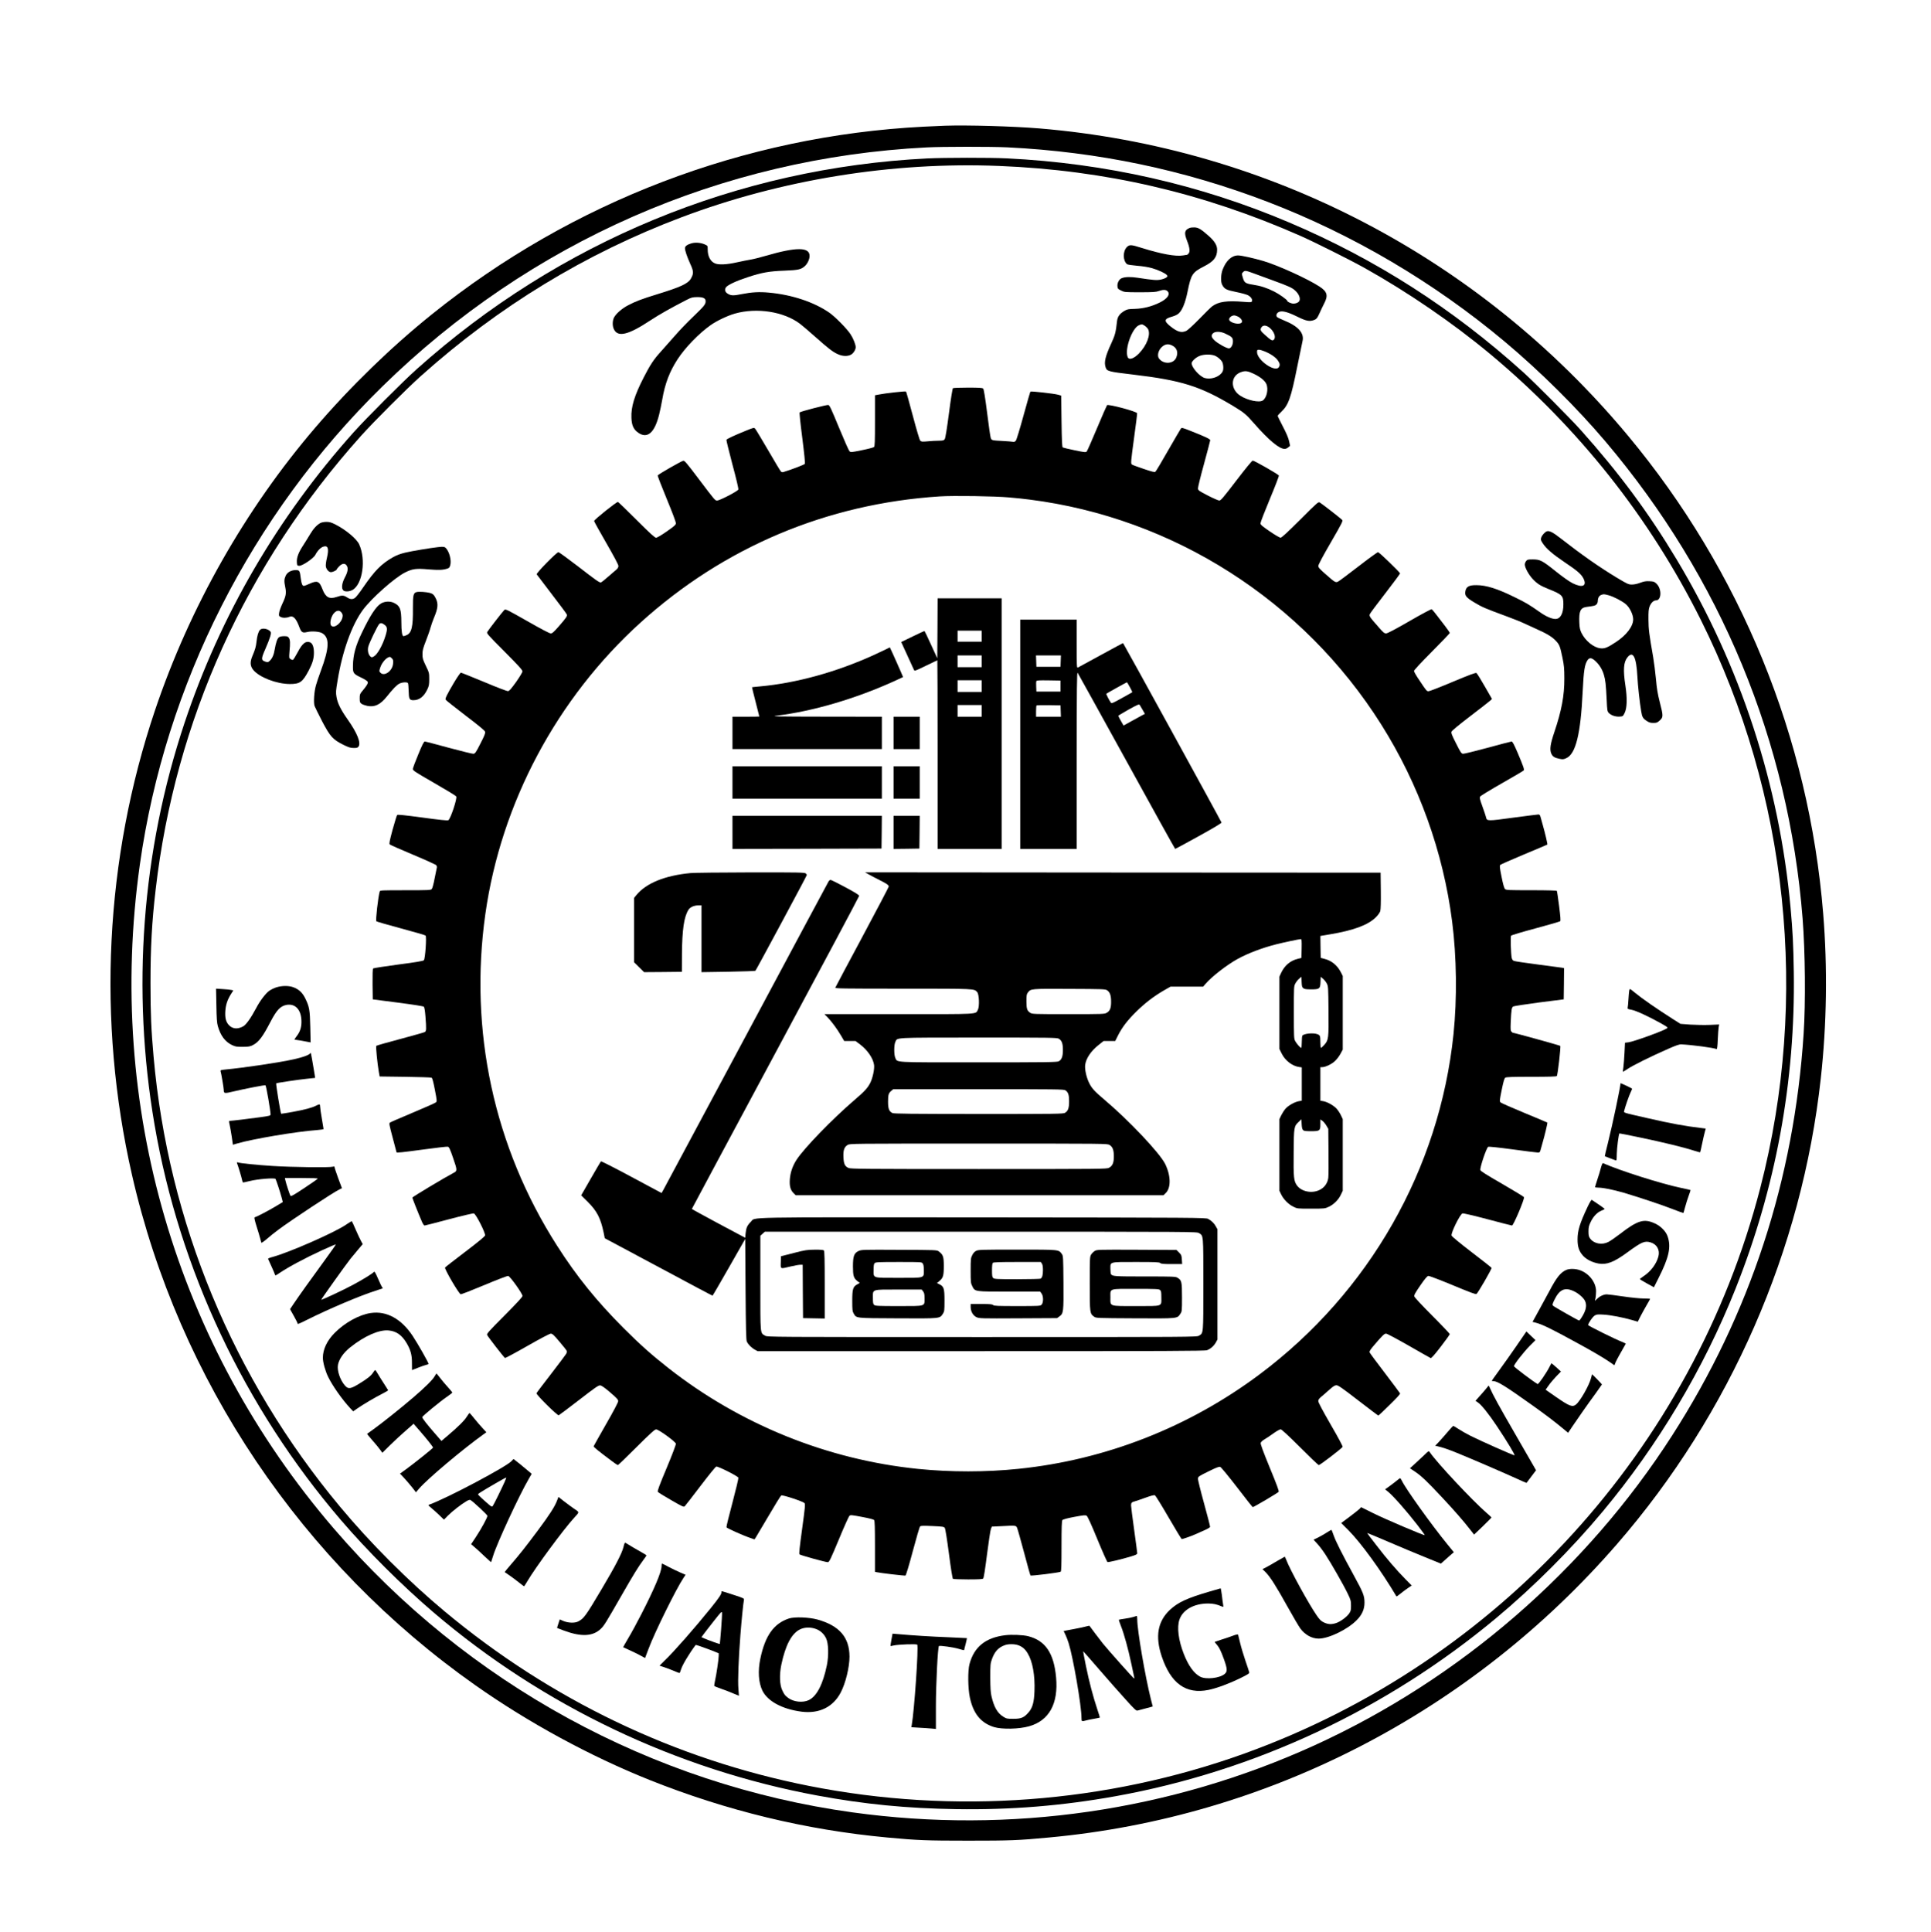 <?xml version="1.0" standalone="no"?>
<!DOCTYPE svg PUBLIC "-//W3C//DTD SVG 20010904//EN"
 "http://www.w3.org/TR/2001/REC-SVG-20010904/DTD/svg10.dtd">
<svg version="1.0" xmlns="http://www.w3.org/2000/svg"
 width="2805pt" height="2806pt" viewBox="0 0 2805 2806"
 preserveAspectRatio="xMidYMid meet">

<g transform="translate(0,2806) scale(0.1,-0.1)"
fill="#000000" stroke="none">
<path d="M13725 26234 c-55 -2 -194 -8 -310 -14 -2603 -133 -5103 -1087 -7140
-2724 -596 -479 -1184 -1050 -1694 -1645 -1019 -1189 -1824 -2609 -2329 -4106
-728 -2160 -845 -4510 -336 -6745 680 -2986 2472 -5648 4994 -7421 770 -542
1662 -1026 2523 -1371 1118 -447 2273 -727 3457 -837 443 -41 563 -46 1175
-46 610 0 723 4 1170 46 3182 293 6135 1819 8256 4264 1643 1893 2684 4272
2958 6760 87 782 99 1614 35 2395 -207 2554 -1196 4974 -2838 6945 -2155 2586
-5216 4182 -8551 4460 -378 31 -1039 50 -1370 39z m910 -314 c1317 -65 2568
-327 3780 -792 1238 -475 2415 -1169 3442 -2029 512 -429 1049 -961 1465
-1452 1676 -1980 2661 -4362 2863 -6927 38 -483 45 -1226 15 -1675 -138 -2119
-777 -4071 -1910 -5835 -1254 -1953 -3084 -3537 -5195 -4500 -2094 -954 -4416
-1291 -6710 -974 -2915 403 -5602 1873 -7533 4119 -2298 2673 -3313 6145
-2821 9645 368 2614 1619 5082 3521 6945 2144 2101 4926 3322 7908 3474 233
12 938 12 1175 1z"/>
<path d="M13470 25759 c-2752 -137 -5347 -1208 -7415 -3059 -206 -184 -730
-709 -915 -915 -1109 -1238 -1939 -2664 -2460 -4226 -622 -1865 -772 -3877
-435 -5836 363 -2107 1304 -4103 2704 -5738 386 -451 894 -957 1356 -1351
1584 -1351 3524 -2275 5567 -2653 687 -127 1295 -187 2023 -198 794 -12 1536
49 2310 188 2025 365 3934 1259 5526 2585 543 452 1101 1010 1553 1553 804
965 1461 2066 1924 3226 588 1473 873 3020 849 4610 -7 413 -15 575 -47 931
-162 1786 -728 3516 -1655 5059 -407 678 -834 1254 -1389 1875 -151 169 -669
690 -836 841 -1030 930 -2149 1646 -3406 2179 -1289 548 -2665 860 -4099 930
-240 12 -911 11 -1155 -1z m1040 -109 c1546 -62 2961 -390 4381 -1016 203 -90
721 -349 929 -465 629 -351 1286 -801 1830 -1254 1278 -1065 2314 -2372 3054
-3853 1271 -2543 1581 -5495 866 -8257 -981 -3791 -3800 -6882 -7490 -8213
-2013 -725 -4219 -890 -6330 -471 -1943 385 -3750 1250 -5287 2531 -531 442
-1080 991 -1524 1524 -1554 1865 -2495 4135 -2708 6534 -35 393 -45 624 -45
1070 0 524 20 888 75 1360 283 2451 1310 4722 2979 6585 184 206 669 691 875
875 1127 1009 2391 1779 3784 2304 1453 548 3061 808 4611 746z"/>
<path d="M17280 24749 c-74 -31 -82 -70 -36 -188 39 -98 45 -160 20 -185 -8
-9 -16 -16 -17 -16 -1 0 -29 -5 -62 -10 -107 -18 -315 20 -600 109 -155 49
-177 50 -215 13 -62 -62 -60 -198 2 -250 8 -6 73 -16 146 -22 81 -6 164 -20
217 -35 94 -27 193 -74 215 -100 13 -15 12 -20 -8 -36 -13 -10 -48 -23 -80
-30 -60 -12 -109 -8 -332 26 -104 16 -183 15 -234 -5 -38 -14 -67 -67 -64
-115 3 -37 7 -42 53 -65 49 -24 55 -25 275 -25 189 0 233 3 273 18 63 22 102
22 127 -3 44 -44 -3 -111 -115 -165 -116 -57 -235 -87 -358 -91 -94 -2 -114
-6 -151 -28 -72 -42 -103 -86 -110 -153 -17 -156 -28 -200 -80 -313 -89 -192
-111 -280 -86 -354 19 -59 38 -64 394 -106 710 -84 979 -169 1456 -455 162
-98 190 -121 307 -255 214 -244 365 -370 444 -370 16 0 39 10 53 23 l26 22
-15 69 c-10 46 -39 115 -90 212 -41 79 -75 148 -75 154 0 5 23 31 51 57 106
100 142 203 233 657 36 178 70 344 76 368 30 118 -60 220 -266 303 -49 20 -95
42 -103 50 -21 21 -6 61 29 75 47 20 128 -2 266 -70 131 -65 180 -74 250 -45
29 12 40 26 70 92 19 43 50 108 69 145 61 117 45 172 -68 246 -175 114 -598
306 -812 370 -142 42 -321 82 -370 82 -94 0 -176 -76 -226 -209 -25 -69 -29
-173 -6 -216 32 -63 59 -77 203 -106 74 -15 152 -36 172 -47 42 -22 69 -61 58
-87 -6 -17 -15 -17 -119 -9 -248 20 -365 3 -457 -64 -19 -14 -104 -96 -187
-183 -84 -86 -169 -164 -189 -174 -72 -34 -131 -17 -237 69 -93 76 -87 105 29
137 45 13 78 29 100 50 50 49 92 153 124 309 52 256 69 283 238 370 145 74
192 134 192 244 0 62 -35 120 -113 191 -118 105 -155 128 -212 132 -27 1 -61
-2 -75 -8z m930 -659 c41 -15 168 -62 281 -103 235 -86 281 -107 327 -151 54
-50 78 -117 54 -152 -12 -19 -49 -34 -82 -34 -33 0 -90 25 -90 39 0 16 -116
99 -190 136 -105 53 -199 84 -309 100 -108 17 -125 28 -146 98 -19 64 -19 63
5 87 23 23 35 22 150 -20z m-236 -624 c46 -19 79 -62 65 -87 -19 -37 -141 -20
-178 25 -22 27 18 73 67 75 7 1 27 -5 46 -13z m-1343 -139 c18 -12 39 -34 46
-47 41 -80 -18 -236 -132 -354 -77 -78 -147 -100 -165 -50 -44 114 64 416 164
460 42 18 48 17 87 -9z m1812 -28 c66 -54 96 -139 61 -173 -20 -21 -39 -11
-126 67 -71 62 -78 78 -52 115 23 33 71 29 117 -9z m-645 -84 c98 -45 112 -60
112 -114 0 -53 -28 -101 -59 -101 -33 0 -163 72 -207 115 -49 47 -55 74 -22
105 31 29 108 27 176 -5z m-769 -174 c68 -35 89 -99 57 -176 -38 -91 -181
-100 -247 -16 -40 50 -7 148 65 192 40 24 77 24 125 0z m1343 -85 c84 -34 157
-84 189 -129 32 -44 36 -73 15 -102 -56 -77 -316 105 -316 222 0 29 3 33 28
33 15 0 53 -11 84 -24z m-739 -57 c43 -12 101 -59 123 -100 7 -15 14 -50 14
-78 0 -39 -6 -56 -26 -81 -52 -62 -159 -93 -242 -71 -73 20 -192 153 -192 215
0 26 53 78 105 102 55 26 151 32 218 13z m579 -268 c96 -46 158 -96 182 -145
35 -74 8 -205 -51 -243 -51 -34 -222 2 -325 69 -150 95 -145 289 9 343 61 22
97 18 185 -24z"/>
<path d="M10048 24527 c-64 -18 -98 -43 -98 -70 0 -38 28 -120 76 -228 51
-111 52 -140 11 -214 -42 -75 -148 -124 -507 -234 -199 -61 -298 -98 -404
-154 -90 -46 -178 -123 -207 -179 -22 -44 -25 -115 -5 -162 54 -130 206 -96
534 121 131 86 290 176 525 297 71 36 85 40 157 41 86 0 120 -17 120 -61 0
-44 -22 -71 -176 -219 -86 -81 -208 -209 -273 -284 -65 -75 -155 -176 -200
-226 -105 -115 -155 -191 -251 -378 -134 -261 -185 -428 -178 -585 4 -112 32
-172 102 -219 131 -89 235 3 300 263 14 54 34 154 46 221 39 230 106 406 223
586 111 170 310 375 480 495 86 61 245 137 350 167 320 91 713 30 948 -148 31
-23 130 -108 220 -188 193 -171 254 -219 329 -253 67 -31 140 -34 190 -8 37
20 70 72 70 110 0 38 -36 128 -76 189 -55 83 -223 253 -309 313 -223 154 -544
260 -875 290 -141 13 -251 7 -392 -21 -120 -24 -154 -24 -198 0 -46 24 -59 60
-36 96 23 35 148 94 320 150 203 67 311 86 531 94 205 8 243 17 299 69 37 35
66 97 66 145 1 130 -191 131 -632 3 -85 -25 -185 -50 -223 -56 -38 -6 -128
-24 -200 -40 -146 -33 -264 -39 -318 -16 -68 28 -107 102 -107 204 0 53 0 53
-42 72 -59 26 -134 32 -190 17z"/>
<path d="M13843 22422 c-7 -4 -30 -147 -58 -362 -29 -224 -52 -363 -61 -377
-13 -20 -23 -23 -87 -24 -39 0 -112 -4 -162 -9 -77 -7 -92 -6 -107 9 -10 9
-53 155 -108 361 -50 190 -95 349 -99 353 -8 8 -301 -24 -398 -44 l-53 -10 0
-369 c0 -304 -2 -371 -14 -383 -8 -7 -87 -28 -177 -46 -157 -32 -162 -32 -180
-14 -10 10 -78 164 -152 343 -114 277 -137 325 -155 328 -25 4 -402 -94 -416
-108 -5 -5 10 -155 38 -370 29 -230 43 -367 37 -377 -7 -12 -183 -80 -314
-120 -9 -3 -24 0 -32 7 -8 7 -92 146 -186 309 -95 163 -180 304 -189 314 -17
18 -21 17 -121 -23 -176 -71 -291 -124 -297 -138 -2 -7 37 -168 87 -357 57
-211 90 -352 86 -365 -8 -24 -270 -160 -308 -160 -30 0 -29 -2 -267 313 -174
231 -206 268 -225 265 -30 -6 -366 -198 -371 -213 -3 -7 56 -160 131 -341 84
-204 135 -339 133 -356 -2 -22 -27 -43 -133 -117 -77 -54 -140 -91 -155 -91
-18 0 -85 60 -285 260 -143 143 -264 260 -269 260 -23 0 -346 -258 -346 -277
0 -8 80 -152 177 -320 114 -198 176 -315 176 -333 0 -20 -10 -37 -34 -57 -18
-15 -73 -63 -122 -105 -48 -43 -93 -78 -100 -78 -25 0 -71 33 -331 234 -147
113 -275 206 -285 206 -25 0 -325 -305 -315 -322 4 -7 103 -137 219 -288 116
-151 215 -284 218 -294 9 -24 -6 -47 -116 -173 -73 -84 -95 -103 -117 -103
-18 0 -143 66 -341 179 -296 168 -315 178 -333 162 -19 -16 -222 -278 -247
-318 -13 -22 -2 -34 249 -286 202 -203 262 -269 261 -288 0 -14 -40 -80 -92
-154 -71 -99 -99 -131 -117 -133 -15 -2 -160 54 -348 133 -178 74 -330 135
-337 135 -8 0 -52 -64 -99 -142 -102 -173 -131 -231 -123 -250 3 -8 132 -110
286 -228 203 -154 283 -221 288 -239 5 -19 -11 -60 -68 -170 -65 -128 -77
-146 -101 -149 -14 -2 -175 38 -358 87 -182 50 -339 91 -349 91 -14 0 -36 -43
-95 -187 -43 -102 -78 -197 -79 -211 -2 -22 28 -42 308 -203 171 -98 316 -186
322 -196 18 -27 -84 -332 -115 -346 -15 -7 -128 5 -377 39 -254 34 -358 45
-366 37 -6 -6 -35 -102 -66 -213 -45 -167 -52 -205 -41 -215 7 -7 159 -74 338
-149 179 -75 331 -144 338 -153 6 -9 10 -24 8 -32 -3 -9 -17 -79 -32 -156 -14
-77 -33 -148 -42 -157 -14 -17 -45 -18 -383 -18 -342 0 -368 -1 -373 -17 -24
-84 -62 -421 -49 -434 5 -5 166 -52 357 -103 191 -51 352 -98 358 -104 17 -17
-5 -339 -25 -359 -11 -11 -114 -29 -371 -62 -196 -26 -361 -52 -366 -57 -7 -7
-9 -91 -8 -230 l3 -219 364 -47 c237 -31 369 -52 378 -60 8 -9 17 -59 23 -138
15 -190 13 -217 -10 -230 -10 -6 -171 -51 -357 -101 -186 -49 -342 -94 -347
-99 -9 -9 16 -260 37 -380 l12 -65 370 -5 c204 -3 377 -8 385 -13 10 -5 25
-60 47 -175 31 -158 31 -168 15 -183 -9 -9 -160 -76 -335 -149 -175 -74 -325
-138 -333 -145 -14 -9 -9 -36 40 -219 31 -114 56 -209 56 -212 0 -10 85 -1
395 41 182 25 340 43 351 40 17 -4 32 -35 77 -167 61 -177 61 -185 4 -214
-119 -62 -597 -348 -597 -358 0 -11 81 -216 140 -353 13 -29 29 -53 37 -53 7
0 167 41 354 91 189 50 350 88 362 85 30 -7 172 -286 163 -320 -4 -15 -101
-96 -290 -239 -157 -119 -288 -221 -291 -227 -12 -19 201 -383 227 -388 10 -2
164 58 343 133 178 75 335 135 347 133 27 -4 208 -257 208 -291 0 -14 -83
-104 -262 -284 -227 -228 -260 -265 -252 -282 13 -29 247 -330 260 -335 6 -2
152 76 325 175 187 107 325 179 340 179 22 0 46 -22 125 -116 55 -64 102 -124
106 -134 3 -9 1 -28 -6 -41 -7 -13 -106 -145 -220 -293 -114 -147 -210 -274
-213 -282 -7 -19 304 -327 323 -320 7 3 140 102 294 221 238 184 284 216 309
213 20 -2 66 -34 145 -102 95 -82 116 -105 116 -127 0 -16 -67 -145 -176 -334
-96 -169 -178 -313 -180 -320 -5 -11 54 -59 265 -217 42 -32 80 -57 86 -58 5
0 127 117 270 260 201 200 267 260 286 259 37 0 283 -179 287 -208 2 -14 -54
-162 -134 -353 -106 -253 -136 -333 -128 -346 6 -9 93 -63 193 -120 170 -98
184 -104 199 -88 9 9 112 141 228 294 122 160 218 279 229 281 28 5 314 -139
321 -162 3 -10 -36 -173 -86 -362 -51 -189 -90 -350 -87 -358 5 -13 240 -119
350 -156 l57 -20 18 27 c10 15 94 157 187 315 92 158 175 292 184 297 20 10
312 -86 337 -111 13 -14 10 -52 -34 -375 -37 -269 -47 -362 -38 -370 12 -13
379 -114 412 -114 19 0 40 44 159 329 75 182 145 337 154 345 15 14 33 12 181
-16 107 -20 169 -36 178 -46 9 -12 12 -104 12 -384 l0 -368 23 -5 c53 -12 408
-54 420 -49 8 3 52 148 106 352 51 191 98 353 106 361 10 11 45 12 180 6 154
-7 167 -9 180 -29 8 -12 32 -163 60 -376 28 -216 51 -358 58 -362 7 -4 105 -8
219 -8 160 0 210 3 220 13 9 9 28 132 56 353 24 186 49 353 57 370 l13 31 129
6 c223 12 221 12 238 -25 8 -18 53 -179 101 -358 47 -179 89 -328 93 -333 9
-9 422 42 439 55 9 8 12 95 12 372 0 275 3 366 13 378 8 10 67 26 172 46 134
25 163 28 180 17 13 -8 67 -125 155 -340 74 -180 141 -330 148 -333 15 -5 208
41 346 83 65 20 86 30 86 44 0 9 -20 163 -45 342 -25 178 -45 338 -45 355 0
36 12 48 55 58 16 4 85 28 152 52 89 32 128 42 141 35 9 -5 98 -149 197 -320
99 -171 185 -312 191 -315 9 -3 158 49 209 74 11 6 61 27 110 49 50 21 91 45
93 53 2 8 -38 163 -88 344 -50 181 -90 343 -88 359 3 28 13 35 153 104 118 58
154 71 171 65 13 -5 122 -138 244 -296 121 -159 224 -288 228 -288 16 0 366
207 376 222 7 12 -25 99 -129 351 -96 234 -136 343 -132 359 4 14 27 36 60 55
30 18 89 57 131 88 42 30 87 55 99 55 14 0 103 -82 282 -260 143 -143 265
-260 272 -260 18 0 332 240 346 265 4 9 -58 126 -173 324 -119 207 -180 321
-180 340 0 22 11 37 47 67 26 22 79 67 117 102 54 48 77 62 100 62 25 0 87
-43 316 -220 157 -121 288 -220 292 -220 4 0 78 69 164 154 105 102 155 158
152 168 -4 8 -103 141 -221 296 -118 154 -218 289 -222 300 -4 16 11 40 66
104 123 144 148 168 174 168 13 0 161 -79 329 -175 167 -96 310 -177 318 -180
11 -4 56 47 147 165 72 93 131 176 131 183 0 6 -114 127 -254 267 -150 150
-257 265 -261 280 -5 20 12 51 87 160 67 97 100 136 116 138 12 2 170 -58 353
-134 258 -107 334 -136 347 -128 21 13 224 364 219 379 -2 5 -131 108 -288
227 -176 135 -287 227 -293 242 -13 35 124 313 159 322 14 3 156 -30 364 -85
187 -50 347 -91 355 -91 21 0 184 385 174 412 -3 7 -146 94 -317 193 -231 133
-313 185 -317 201 -9 34 90 327 114 337 11 5 145 -9 353 -37 184 -25 349 -46
367 -46 28 0 32 4 42 43 6 23 20 71 30 107 27 90 72 281 68 285 -2 2 -151 65
-333 140 -181 75 -338 144 -347 153 -16 16 -15 27 16 181 25 121 38 168 52
178 14 10 93 13 380 13 247 0 365 3 369 11 14 22 60 428 50 438 -8 8 -671 191
-690 191 -2 0 -11 7 -19 16 -13 13 -15 34 -11 132 9 195 14 221 38 234 12 6
182 32 377 58 l355 45 3 227 2 226 -27 6 c-16 3 -174 24 -353 47 -179 23 -336
46 -350 53 -16 7 -26 22 -31 46 -11 58 -19 305 -9 319 4 8 161 55 356 107 191
51 352 98 358 104 8 8 3 70 -16 220 -15 115 -29 214 -33 220 -4 6 -135 10
-371 10 -338 0 -365 1 -382 18 -12 12 -29 70 -50 177 -27 134 -30 161 -18 173
7 7 163 76 345 152 183 76 335 141 338 143 5 6 -33 169 -67 287 -11 36 -24 84
-30 108 -9 33 -15 42 -33 42 -12 0 -176 -21 -365 -46 -373 -51 -384 -51 -395
4 -3 16 -27 86 -52 156 -39 108 -44 129 -33 147 7 11 151 99 320 195 169 96
310 179 313 185 9 14 -8 63 -88 252 -53 124 -76 167 -89 167 -9 0 -166 -41
-348 -91 -183 -49 -344 -89 -358 -87 -24 3 -36 21 -101 151 -63 123 -73 151
-65 171 5 14 118 107 274 226 146 111 276 213 289 225 l24 23 -105 183 c-57
100 -111 187 -120 193 -13 8 -93 -22 -345 -127 -180 -76 -338 -137 -351 -137
-27 0 -30 3 -131 155 -45 65 -81 128 -81 139 0 12 98 118 260 281 143 143 260
266 260 271 0 6 -30 51 -67 99 -38 48 -94 122 -126 164 -32 42 -63 79 -70 82
-7 4 -151 -73 -322 -172 -210 -121 -320 -179 -340 -179 -26 0 -43 14 -115 98
-126 143 -133 154 -121 183 5 13 107 150 226 303 118 153 214 283 213 288 -8
23 -304 308 -320 308 -10 0 -138 -93 -285 -207 -148 -114 -280 -213 -295 -220
-36 -18 -46 -13 -179 105 -89 77 -109 100 -109 122 0 18 66 142 181 340 170
294 179 313 164 330 -19 21 -284 227 -321 250 -24 14 -28 11 -287 -248 -184
-183 -269 -262 -285 -262 -12 0 -83 41 -157 92 -113 78 -135 96 -135 118 0 14
61 172 136 352 75 179 134 333 131 341 -7 18 -355 217 -379 217 -11 0 -101
-110 -239 -290 -192 -251 -225 -290 -248 -290 -14 1 -89 33 -166 73 -129 67
-140 74 -143 102 -1 17 38 178 88 358 49 181 90 335 90 343 0 17 -71 51 -274
131 -133 53 -140 54 -153 37 -8 -11 -90 -152 -184 -315 -93 -164 -176 -303
-185 -310 -12 -10 -42 -3 -172 41 -86 29 -163 57 -169 63 -19 14 -17 34 32
397 25 183 45 340 43 348 -5 26 -418 136 -437 117 -5 -6 -71 -156 -146 -335
-75 -179 -142 -331 -150 -339 -12 -12 -36 -10 -174 19 -88 18 -165 37 -173 41
-10 7 -14 87 -18 381 l-5 372 -45 13 c-63 17 -393 54 -402 45 -4 -4 -49 -161
-101 -350 -53 -194 -101 -351 -111 -363 -11 -14 -25 -19 -39 -16 -12 3 -78 8
-147 12 -159 8 -165 9 -178 42 -6 16 -30 180 -53 367 -28 223 -48 343 -57 352
-10 11 -59 14 -220 14 -114 0 -212 -4 -219 -8z m817 -1587 c96 -8 229 -22 295
-31 2092 -265 3975 -1468 5108 -3265 548 -869 902 -1853 1031 -2864 66 -515
73 -1118 20 -1635 -203 -1959 -1224 -3751 -2817 -4942 -1027 -768 -2237 -1242
-3502 -1372 -472 -49 -986 -49 -1460 -1 -1316 134 -2581 645 -3625 1464 -248
195 -406 336 -651 580 -391 392 -683 752 -968 1199 -916 1432 -1281 3124
-1040 4822 229 1608 1038 3127 2254 4228 1210 1095 2706 1726 4345 1832 200
13 805 4 1010 -15z"/>
<path d="M13618 18935 l-3 -436 -90 196 c-49 108 -92 198 -95 199 -3 2 -80
-33 -172 -78 l-167 -81 87 -190 c48 -104 92 -200 97 -212 10 -22 12 -22 174
57 90 44 165 80 167 80 2 0 4 -616 4 -1370 l0 -1370 465 0 465 0 0 1820 0
1820 -465 0 -465 0 -2 -435z m642 -115 l0 -80 -175 0 -175 0 0 80 0 80 175 0
175 0 0 -80z m0 -365 l0 -85 -175 0 -175 0 0 85 0 85 175 0 175 0 0 -85z m0
-360 l0 -85 -175 0 -175 0 0 85 0 85 175 0 175 0 0 -85z m0 -360 l0 -85 -175
0 -175 0 0 85 0 85 175 0 175 0 0 -85z"/>
<path d="M14820 17395 l0 -1665 410 0 410 0 0 1288 c1 1064 3 1284 14 1270 7
-10 327 -589 712 -1287 384 -699 702 -1271 705 -1271 4 0 157 83 340 184 219
121 334 190 333 199 -1 12 -1415 2588 -1430 2606 -1 2 -146 -76 -321 -172
-176 -97 -327 -179 -336 -183 -16 -6 -17 19 -17 345 l0 351 -410 0 -410 0 0
-1665z m588 1063 l-3 -83 -175 0 -175 0 -3 83 -3 82 181 0 181 0 -3 -82z m-3
-363 l0 -80 -175 0 -175 0 -3 69 c-2 38 -1 75 2 83 5 11 39 13 178 11 l173 -3
0 -80z m1008 -16 c22 -39 37 -72 35 -73 -1 -2 -70 -40 -151 -85 -131 -73 -150
-81 -160 -67 -23 31 -71 125 -66 130 7 7 293 166 299 166 3 0 22 -32 43 -71z
m186 -331 l32 -57 -32 -16 c-17 -9 -87 -47 -155 -85 l-123 -68 -38 66 c-21 37
-38 70 -38 75 0 4 68 45 150 91 131 72 151 81 161 67 6 -9 25 -42 43 -73z
m-1191 -15 l3 -83 -181 0 -180 0 0 78 c0 43 3 82 7 86 4 3 84 5 177 4 l171 -3
3 -82z"/>
<path d="M12875 18632 c-27 -14 -108 -51 -178 -84 -546 -249 -1130 -410 -1661
-458 -60 -5 -110 -11 -112 -12 -1 -2 22 -97 52 -212 30 -115 54 -211 54 -213
0 -1 -88 -3 -195 -3 l-195 0 0 -235 0 -235 1085 0 1085 0 0 235 0 235 -817 1
c-717 1 -805 3 -713 14 525 64 1136 243 1700 497 74 34 136 62 138 64 2 1
-185 424 -192 431 0 0 -23 -10 -51 -25z"/>
<path d="M12980 17415 l0 -235 190 0 190 0 0 235 0 235 -190 0 -190 0 0 -235z"/>
<path d="M10640 16695 l0 -235 1085 0 1085 0 0 235 0 235 -1085 0 -1085 0 0
-235z"/>
<path d="M12980 16695 l0 -235 190 0 190 0 0 235 0 235 -190 0 -190 0 0 -235z"/>
<path d="M10640 15970 l0 -240 1083 2 1082 3 3 238 2 237 -1085 0 -1085 0 0
-240z"/>
<path d="M12980 15970 l0 -240 188 2 187 3 3 238 2 237 -190 0 -190 0 0 -240z"/>
<path d="M10030 15379 c-369 -35 -641 -145 -784 -317 l-36 -44 0 -467 0 -467
73 -72 73 -72 274 2 275 3 1 255 c3 357 29 540 94 645 24 39 82 65 145 65 l45
0 0 -485 0 -485 388 6 c213 4 391 10 395 14 11 10 747 1380 747 1391 0 4 -7
15 -16 23 -14 14 -99 16 -802 15 -433 -1 -825 -5 -872 -10z"/>
<path d="M12620 15359 c30 -17 100 -53 155 -81 108 -54 135 -73 135 -95 0 -7
-173 -337 -385 -733 -212 -395 -388 -726 -391 -735 -6 -13 94 -15 985 -15
1063 0 1030 1 1076 -50 28 -31 35 -209 10 -256 -37 -69 44 -64 -1151 -64
l-1078 0 46 -47 c60 -62 137 -166 195 -265 l46 -78 82 0 82 0 67 -50 c110 -84
191 -204 203 -300 7 -59 -20 -186 -54 -255 -38 -76 -83 -126 -232 -253 -323
-278 -727 -694 -841 -868 -56 -86 -90 -185 -97 -284 -7 -95 9 -154 52 -197
l33 -33 2672 0 2672 0 33 33 c77 77 73 254 -10 422 -80 160 -528 634 -886 936
-139 117 -182 164 -220 244 -38 78 -63 194 -56 255 11 95 84 204 194 291 l74
59 85 0 84 0 39 78 c62 122 135 218 265 347 130 128 257 225 407 312 l93 53
237 0 237 0 32 38 c93 108 309 276 470 365 148 81 358 161 561 212 111 28 333
75 356 75 11 0 13 -25 11 -136 l-3 -137 -55 -14 c-108 -27 -189 -96 -239 -202
l-26 -56 0 -525 0 -525 33 -67 c50 -102 154 -182 255 -196 l37 -5 0 -242 0
-242 -42 -7 c-60 -10 -154 -63 -195 -110 -20 -23 -47 -66 -62 -96 l-26 -55 0
-520 0 -520 27 -56 c36 -72 105 -141 176 -176 57 -28 58 -28 257 -28 196 0
201 1 257 27 73 34 142 103 176 176 l27 57 0 520 0 520 -26 56 c-15 31 -43 74
-63 96 -42 47 -136 99 -194 109 l-42 7 0 243 0 244 25 0 c46 0 134 41 183 85
27 24 64 72 83 107 l34 63 0 535 0 535 -28 55 c-52 100 -133 167 -237 193
l-55 14 -3 160 -2 159 137 23 c343 57 554 135 668 247 33 33 58 68 65 91 7 25
10 130 8 298 l-3 260 -3745 2 -3745 3 55 -31z m6311 -1651 c17 -14 40 -18 114
-18 123 0 134 8 137 109 l3 74 33 -28 c18 -15 43 -46 55 -69 21 -40 22 -52 25
-391 4 -404 1 -431 -59 -499 -23 -25 -45 -46 -50 -46 -5 0 -9 37 -9 83 0 92
-4 101 -43 116 -61 23 -199 9 -219 -22 -4 -7 -8 -49 -8 -94 0 -46 -4 -83 -8
-83 -13 0 -68 62 -88 100 -18 32 -19 64 -19 415 0 373 0 381 22 421 12 23 37
54 55 69 l33 28 3 -74 c2 -61 6 -77 23 -91z m-2849 -31 c42 -29 58 -75 58
-167 0 -93 -15 -131 -63 -160 -31 -19 -54 -20 -557 -20 -502 0 -526 1 -554 19
-47 31 -55 56 -56 167 0 89 3 105 22 129 43 55 39 55 603 52 483 -2 522 -3
547 -20z m-701 -704 c43 -26 59 -69 59 -163 0 -95 -18 -143 -61 -165 -24 -13
-189 -15 -1164 -15 -1264 0 -1176 -5 -1210 66 -20 43 -20 185 0 228 34 70 -56
65 1208 66 1056 0 1141 -1 1168 -17z m95 -749 c41 -28 54 -65 54 -159 0 -99
-15 -142 -59 -168 -27 -16 -117 -17 -1258 -17 -979 1 -1233 3 -1251 14 -48 26
-62 63 -62 164 0 101 7 125 48 159 l27 23 1238 0 c1133 0 1240 -1 1263 -16z
m3451 -576 c13 -15 33 -18 116 -18 129 0 137 6 137 102 l0 69 30 -21 c16 -12
42 -42 57 -68 l28 -47 3 -330 c2 -181 1 -354 -3 -382 -9 -76 -55 -141 -124
-175 -112 -57 -265 -27 -331 64 -46 64 -52 115 -48 480 3 373 4 379 76 446
l37 35 3 -69 c2 -45 8 -75 19 -86z m-2809 -218 c45 -28 62 -73 62 -167 0 -93
-19 -137 -71 -165 -32 -17 -111 -18 -1892 -18 -1677 0 -1862 2 -1892 16 -53
25 -68 57 -73 154 -5 102 11 150 60 180 33 20 45 20 1903 20 1858 0 1870 0
1903 -20z"/>
<path d="M12036 15258 c-8 -13 -546 -1017 -1196 -2233 -650 -1215 -1193 -2229
-1206 -2251 l-24 -42 -437 234 c-240 129 -440 231 -444 226 -4 -4 -70 -116
-147 -250 l-140 -244 97 -96 c132 -131 186 -237 229 -442 l17 -85 780 -417
c429 -230 782 -418 785 -417 3 0 111 185 240 412 l235 412 5 -730 c4 -571 8
-737 18 -760 18 -41 69 -92 117 -118 l40 -22 3245 0 c2706 0 3251 2 3283 14
50 17 103 64 130 115 l22 41 0 800 0 800 -22 40 c-25 47 -64 85 -113 111 -34
18 -135 19 -3270 22 -3587 2 -3299 8 -3373 -64 -52 -51 -68 -86 -76 -165 l-6
-67 -387 206 c-213 114 -388 210 -388 213 0 3 547 1023 1215 2268 668 1244
1215 2270 1215 2279 0 13 -57 48 -200 125 -110 59 -207 107 -215 107 -8 0 -21
-10 -29 -22z m5381 -5108 c65 -40 63 -10 63 -745 0 -735 2 -705 -63 -745 -32
-20 -75 -20 -3152 -20 -3075 0 -3120 0 -3152 20 -72 44 -68 -4 -68 763 l0 689
33 29 32 29 3138 0 c3094 0 3137 0 3169 -20z"/>
<path d="M11530 9861 l-185 -47 -3 -87 c-3 -103 -13 -99 142 -62 58 14 122 25
141 25 l35 0 2 -387 3 -388 158 -3 157 -3 0 489 c0 366 -3 491 -12 500 -8 8
-51 12 -132 11 -110 -1 -139 -5 -306 -48z"/>
<path d="M12472 9890 c-65 -30 -82 -74 -82 -223 0 -135 10 -171 63 -213 l36
-28 -37 -21 c-62 -34 -72 -68 -72 -240 0 -131 3 -154 20 -182 43 -71 11 -68
640 -71 631 -3 609 -5 657 67 21 32 23 44 23 190 0 177 -9 207 -75 238 l-35
17 36 30 c54 44 64 77 64 219 0 136 -10 164 -73 211 -28 21 -38 21 -575 23
-525 3 -549 2 -590 -17z m932 -182 c11 -15 16 -46 16 -95 0 -120 21 -113 -367
-113 -389 0 -363 -8 -363 116 0 62 4 87 16 98 13 14 59 16 349 16 334 0 334 0
349 -22z m5 -404 c17 -22 21 -41 21 -100 0 -121 23 -114 -377 -114 -299 0
-338 2 -355 17 -15 13 -18 31 -18 100 0 132 -26 123 374 123 l335 0 20 -26z"/>
<path d="M14180 9892 c-23 -11 -43 -33 -57 -62 -21 -41 -23 -57 -23 -225 0
-168 2 -184 23 -225 40 -82 29 -80 539 -80 l447 0 20 -26 c29 -37 30 -135 1
-164 -19 -19 -33 -20 -354 -20 -284 0 -337 2 -350 15 -12 12 -45 15 -170 15
l-156 0 0 -42 c0 -66 35 -127 86 -150 41 -18 70 -19 606 -16 l563 3 32 23 c62
44 64 63 61 494 -3 373 -4 388 -24 415 -47 65 -31 63 -649 63 -513 0 -563 -1
-595 -18z m954 -184 c11 -15 16 -46 16 -96 0 -70 -10 -109 -34 -124 -6 -4
-159 -8 -340 -8 -293 0 -331 2 -348 17 -15 13 -18 32 -18 113 0 61 4 100 12
108 9 9 101 12 354 12 l343 0 15 -22z"/>
<path d="M15902 9890 c-18 -11 -41 -34 -52 -52 -19 -31 -20 -51 -20 -423 0
-429 1 -433 63 -479 28 -21 40 -21 595 -24 633 -3 611 -5 659 67 22 33 23 43
23 238 0 226 -5 248 -63 283 -30 19 -53 20 -475 20 -441 0 -473 2 -494 34 -4
6 -8 41 -8 77 0 105 -21 99 373 99 285 0 338 -2 351 -15 12 -12 45 -15 166
-15 l152 0 -4 65 c-4 60 -7 69 -41 103 l-37 37 -578 3 c-562 2 -578 2 -610
-18z m950 -567 c15 -13 18 -32 18 -106 0 -137 30 -127 -367 -127 -400 0 -373
-9 -373 127 0 133 -29 123 368 123 298 0 337 -2 354 -17z"/>
<path d="M4655 20464 c-49 -25 -104 -84 -148 -159 -22 -38 -67 -109 -98 -158
-73 -110 -101 -184 -97 -251 3 -49 4 -51 33 -54 44 -4 210 108 236 160 29 57
76 106 115 118 68 23 85 -28 53 -162 -13 -53 -19 -105 -16 -126 8 -43 42 -82
74 -82 27 0 83 26 83 39 0 4 16 24 35 44 43 44 85 50 109 15 27 -38 20 -92
-24 -174 -44 -84 -54 -158 -24 -188 23 -24 92 -20 138 7 144 88 194 440 93
661 -36 79 -196 213 -341 286 -64 33 -89 40 -135 40 -31 0 -69 -7 -86 -16z"/>
<path d="M22470 20343 c-28 -10 -70 -56 -81 -90 -10 -30 -8 -38 20 -82 50 -78
145 -160 322 -279 181 -121 237 -170 269 -231 57 -113 -11 -144 -156 -72 -49
25 -141 90 -244 172 -197 158 -227 173 -333 174 -71 0 -81 -2 -98 -24 -10 -13
-19 -35 -19 -50 0 -46 57 -150 117 -213 67 -70 108 -95 229 -144 199 -80 214
-96 214 -222 0 -134 -43 -212 -116 -212 -51 0 -133 35 -215 92 -168 118 -212
144 -374 223 -256 126 -415 176 -560 176 -104 1 -146 -22 -158 -86 -13 -65 9
-93 131 -166 113 -68 148 -83 476 -204 99 -37 203 -78 230 -92 28 -14 115 -53
193 -88 159 -71 234 -117 288 -177 49 -53 58 -79 91 -238 24 -116 28 -159 28
-305 1 -248 -40 -466 -145 -778 -58 -171 -70 -251 -46 -309 19 -46 48 -65 119
-79 48 -10 61 -9 100 9 137 60 209 350 238 962 15 309 29 401 72 463 28 39 60
35 113 -14 58 -54 99 -119 123 -199 23 -77 30 -138 41 -363 7 -155 9 -169 31
-192 33 -35 97 -57 156 -53 48 3 50 4 74 53 35 71 39 214 11 398 -35 227 -27
341 31 411 80 98 128 5 143 -279 6 -125 34 -385 56 -510 13 -80 25 -100 78
-135 35 -24 55 -30 98 -30 47 0 58 4 93 36 52 47 52 65 0 267 -31 121 -43 197
-55 332 -9 96 -27 239 -40 317 -60 343 -68 404 -69 548 -1 118 2 154 17 192
21 53 58 88 93 88 80 0 86 166 7 242 -30 29 -41 33 -101 36 -54 3 -80 -2 -135
-22 -42 -16 -88 -26 -121 -26 -50 0 -64 6 -222 101 -252 152 -508 331 -827
580 -100 78 -153 104 -187 92z m894 -928 c73 -19 200 -85 254 -131 56 -47 106
-151 106 -219 0 -102 -96 -229 -251 -331 -122 -80 -165 -98 -226 -90 -99 11
-217 108 -274 223 -21 45 -28 74 -31 144 -8 172 15 222 106 234 109 14 125 18
143 36 10 10 19 32 19 49 0 43 19 78 49 89 36 13 39 13 105 -4z"/>
<path d="M6360 20113 c-109 -12 -380 -57 -471 -79 -76 -18 -128 -38 -183 -69
-166 -94 -266 -196 -431 -437 -49 -72 -102 -140 -117 -151 -36 -26 -71 -24
-118 7 -48 31 -72 32 -152 5 -104 -35 -159 -5 -204 113 -45 118 -75 131 -191
78 -36 -16 -71 -30 -78 -30 -24 0 -35 28 -46 110 -13 110 -19 120 -72 120 -68
-1 -124 -32 -147 -82 -23 -51 -24 -82 -6 -169 17 -84 10 -128 -43 -239 -22
-47 -43 -105 -46 -130 -6 -42 -5 -47 20 -60 31 -17 85 -17 126 0 57 24 100
-20 149 -153 27 -72 45 -83 112 -67 67 16 176 8 217 -16 111 -65 106 -214 -18
-546 -28 -76 -60 -170 -71 -210 -27 -92 -37 -251 -21 -301 7 -20 58 -122 112
-227 117 -221 153 -261 307 -338 76 -37 103 -46 148 -46 44 -1 59 3 71 19 40
53 -17 197 -157 395 -100 142 -146 234 -162 327 -11 66 -10 87 16 240 70 428
206 806 369 1027 125 168 457 463 609 540 109 55 162 62 344 46 149 -12 206
-10 271 11 27 8 35 18 44 52 18 69 -13 191 -63 245 -21 22 -36 24 -118 15z
m-1400 -950 c16 -21 20 -37 16 -61 -14 -91 -120 -174 -164 -130 -32 32 1 155
53 196 37 30 69 28 95 -5z"/>
<path d="M6055 19461 c-51 -11 -58 -42 -57 -239 3 -266 -19 -357 -94 -388 -18
-8 -38 -14 -43 -14 -20 0 -31 70 -31 204 -1 189 -18 234 -104 278 -57 29 -135
26 -191 -7 -72 -41 -160 -177 -279 -426 -91 -189 -126 -319 -129 -475 -2 -112
3 -120 120 -176 46 -21 87 -48 93 -59 11 -20 -9 -55 -82 -142 -29 -34 -33 -46
-33 -99 0 -53 3 -63 25 -79 14 -11 51 -24 83 -31 108 -23 190 16 285 134 92
115 144 169 184 189 42 21 113 25 124 7 4 -7 9 -56 10 -109 3 -123 11 -139 70
-139 85 0 153 53 203 160 22 47 26 69 26 146 0 88 -1 94 -49 193 -44 91 -49
109 -49 169 0 57 8 87 51 197 28 72 58 157 66 190 9 33 31 96 49 140 60 141
66 207 26 286 -25 50 -44 67 -87 78 -54 13 -152 20 -187 12z m-468 -477 c40
-30 43 -61 13 -157 -44 -144 -120 -276 -172 -303 -27 -14 -31 -14 -49 2 -30
27 -43 89 -29 143 12 50 135 305 158 327 20 20 41 17 79 -12z m103 -484 c21
-21 23 -28 20 -75 -6 -109 -128 -197 -185 -135 -18 19 -18 23 -2 73 23 74 93
152 140 156 4 1 16 -8 27 -19z"/>
<path d="M3776 18911 c-23 -25 -42 -90 -50 -171 -9 -77 -19 -112 -58 -204 -38
-88 -36 -148 9 -204 86 -108 338 -206 533 -207 147 0 185 27 275 198 55 104
75 173 75 258 0 82 -21 136 -57 150 -63 24 -113 -17 -182 -150 -29 -55 -59
-102 -66 -105 -7 -2 -23 3 -35 11 -22 15 -22 19 -15 107 12 128 10 172 -9 201
-14 21 -24 25 -69 25 -31 0 -62 -6 -74 -15 -25 -17 -46 -80 -63 -179 -12 -77
-36 -130 -73 -165 -23 -21 -29 -22 -62 -11 -63 21 -64 40 -1 183 72 166 92
233 75 253 -36 44 -123 58 -153 25z"/>
<path d="M4013 13719 c-34 -11 -81 -34 -105 -52 -55 -42 -132 -144 -187 -249
-75 -141 -145 -241 -188 -265 -83 -46 -159 -38 -212 22 -41 47 -54 103 -48
200 6 90 30 164 81 245 l35 55 -27 6 c-15 4 -71 10 -126 13 l-98 6 5 -243 c3
-184 8 -256 21 -300 39 -139 106 -228 206 -276 48 -23 68 -26 155 -26 88 1
106 4 151 27 83 43 142 123 253 337 91 174 145 230 237 246 120 19 203 -65
212 -216 6 -98 -15 -171 -68 -238 -22 -28 -36 -51 -32 -51 12 0 179 -28 211
-36 l23 -5 -5 223 c-5 247 -13 294 -72 415 -41 84 -94 134 -172 163 -69 26
-167 25 -250 -1z"/>
<path d="M23666 13668 c-3 -18 -8 -76 -11 -128 -3 -52 -8 -104 -11 -115 -4
-18 2 -22 58 -32 66 -13 253 -99 432 -200 90 -51 98 -57 81 -69 -49 -36 -485
-194 -560 -203 l-50 -6 -7 -143 c-4 -79 -11 -173 -16 -210 -6 -37 -9 -68 -7
-70 1 -1 33 19 71 44 75 51 336 180 584 289 118 52 164 68 195 66 157 -8 460
-48 510 -68 9 -3 14 37 18 139 4 79 9 160 13 180 l7 38 -134 -6 c-74 -3 -200
-1 -281 4 l-147 11 -98 62 c-247 157 -459 304 -568 394 -72 60 -73 60 -79 23z"/>
<path d="M4502 12757 c-19 -23 -109 -55 -232 -82 -206 -47 -720 -123 -1003
-150 -57 -6 -67 -9 -63 -23 10 -32 46 -246 46 -271 0 -55 7 -56 146 -23 158
38 454 95 460 89 12 -11 74 -371 74 -424 0 -17 -16 -22 -157 -41 -168 -23
-407 -52 -434 -52 -15 0 -15 -6 -4 -54 7 -30 21 -109 31 -174 l17 -119 61 18
c222 66 864 174 1159 195 53 4 97 11 97 15 0 5 -11 73 -25 151 -14 78 -25 157
-25 175 0 38 -7 40 -58 14 -60 -31 -166 -59 -341 -91 -91 -16 -166 -28 -167
-27 -10 10 -79 435 -72 442 7 7 332 55 443 66 66 6 121 12 122 13 1 1 -9 67
-23 146 -42 245 -37 225 -52 207z"/>
<path d="M23540 12326 c0 -50 -116 -600 -181 -859 -28 -110 -49 -200 -47 -201
2 -1 35 -14 73 -28 39 -14 77 -28 85 -32 13 -5 15 9 16 96 1 84 27 284 38 296
2 1 136 -25 297 -59 327 -68 636 -143 778 -189 52 -17 96 -29 98 -26 2 2 15
57 28 122 14 66 31 142 39 170 l14 52 -57 7 c-240 28 -444 65 -796 146 -364
83 -338 75 -331 107 15 61 70 220 92 264 13 27 23 51 22 55 -2 7 -168 85 -168
79z"/>
<path d="M3442 11169 c18 -46 67 -210 73 -242 4 -20 10 -39 14 -41 3 -2 48 7
99 20 113 29 362 49 374 31 10 -16 63 -176 87 -264 l19 -72 -111 -67 c-95 -57
-260 -143 -299 -156 -7 -3 3 -47 30 -134 23 -71 46 -149 52 -174 6 -25 13 -51
15 -58 3 -8 32 11 80 52 41 36 116 97 167 134 196 146 804 547 890 587 l35 17
-54 144 c-29 80 -53 152 -53 161 0 12 -6 13 -27 7 -45 -14 -597 -7 -873 11
-238 15 -460 38 -504 51 -13 5 -17 2 -14 -7z m1173 -229 c-4 -6 -92 -68 -197
-137 -150 -100 -192 -123 -199 -112 -11 17 -64 180 -74 227 l-7 32 242 0 c165
0 239 -3 235 -10z"/>
<path d="M23255 11098 c-10 -40 -33 -118 -52 -172 -18 -55 -33 -104 -33 -108
0 -4 23 -8 51 -8 65 0 214 -30 366 -74 209 -62 554 -176 711 -238 84 -33 155
-58 156 -56 1 1 13 41 25 88 13 47 36 121 52 164 16 44 28 80 26 81 -1 2 -60
15 -132 30 -299 63 -880 247 -1140 361 -6 3 -19 -27 -30 -68z"/>
<path d="M23062 10532 c-113 -240 -146 -345 -146 -472 -1 -108 21 -173 79
-238 50 -55 132 -97 224 -114 119 -22 228 20 422 163 205 150 249 170 336 144
93 -28 138 -111 113 -206 -29 -108 -110 -216 -216 -286 -30 -20 -54 -39 -54
-42 1 -3 47 -31 103 -62 l102 -56 62 123 c157 309 191 461 137 617 -24 71 -98
147 -182 186 -163 75 -251 48 -517 -157 -60 -46 -132 -96 -160 -110 -94 -49
-212 -27 -267 50 -19 27 -23 46 -23 103 0 58 5 82 32 137 37 79 93 138 156
164 26 10 47 22 47 25 0 5 -112 83 -186 131 -7 5 -29 -31 -62 -100z"/>
<path d="M5035 10278 c-154 -111 -838 -412 -1080 -476 -36 -9 -63 -21 -61 -27
3 -5 25 -54 49 -108 25 -54 47 -107 50 -118 5 -20 9 -18 64 19 136 92 371 217
622 333 107 49 196 87 199 84 2 -2 -74 -111 -170 -242 -192 -262 -367 -507
-445 -623 l-50 -75 53 -95 c30 -52 54 -101 54 -107 0 -21 14 -16 149 52 308
154 759 345 981 416 58 18 107 35 109 36 2 1 -1 9 -8 17 -7 8 -34 64 -60 125
-40 92 -51 109 -61 96 -19 -23 -154 -107 -305 -188 -136 -73 -454 -222 -459
-215 -4 4 356 508 424 594 30 37 83 101 117 141 l62 73 -24 43 c-13 23 -47 96
-76 162 -28 66 -54 123 -58 126 -3 4 -37 -16 -76 -43z"/>
<path d="M22752 9615 c-82 -36 -141 -109 -243 -303 -40 -75 -112 -207 -160
-294 l-87 -158 41 -10 c99 -25 222 -85 608 -296 235 -128 385 -217 477 -280
l63 -44 19 46 c16 36 66 127 146 266 2 3 -22 16 -53 28 -92 34 -493 233 -493
244 0 25 63 118 93 137 28 18 43 20 127 15 101 -5 282 -40 418 -79 l83 -24 39
78 c22 42 62 116 90 163 27 46 50 87 50 90 0 3 -42 6 -94 6 -53 0 -185 13
-299 30 -113 17 -219 30 -237 30 -43 0 -99 -25 -138 -63 l-34 -32 9 40 c4 22
8 68 8 102 -1 125 -98 253 -229 302 -66 25 -155 27 -204 6z m114 -311 c65 -31
137 -94 158 -138 30 -64 17 -135 -44 -234 -17 -29 -36 -52 -41 -52 -13 0 -361
198 -379 215 -12 13 -10 24 20 86 75 153 153 187 286 123z"/>
<path d="M5385 8989 c-167 -25 -376 -139 -524 -289 -110 -110 -171 -238 -171
-361 0 -65 34 -189 75 -274 61 -128 206 -334 321 -457 l44 -47 58 40 c81 57
255 160 362 214 50 25 90 49 88 53 -2 4 -28 46 -59 93 -31 47 -71 111 -89 142
-17 31 -36 57 -40 57 -5 0 -18 -16 -30 -35 -28 -46 -82 -89 -205 -164 -122
-75 -157 -80 -204 -26 -71 81 -117 218 -102 301 15 82 80 176 175 252 208 167
422 261 561 248 112 -11 190 -65 259 -180 60 -100 81 -176 80 -293 0 -57 0
-103 1 -103 1 0 39 15 86 34 46 18 99 37 116 41 18 3 35 10 38 14 6 10 -154
292 -231 408 -165 249 -380 366 -609 332z"/>
<path d="M22030 8513 c-79 -114 -192 -275 -252 -356 -59 -81 -108 -150 -108
-152 0 -3 10 -5 23 -5 58 0 177 -74 552 -341 216 -154 338 -246 497 -379 l37
-31 62 93 c78 116 224 325 341 484 48 67 88 124 88 125 0 7 -141 151 -144 148
-1 -2 -7 -26 -14 -54 -26 -105 -158 -337 -219 -385 -53 -41 -94 -26 -293 112
l-148 103 42 59 c22 33 73 93 111 133 l70 72 -68 62 c-37 34 -70 60 -71 58 -2
-2 -14 -24 -26 -49 -44 -88 -162 -260 -174 -253 -69 40 -336 242 -343 258 -7
19 135 202 232 300 l80 80 -66 63 -66 63 -143 -208z"/>
<path d="M6315 8073 c-27 -51 -142 -165 -314 -312 -181 -155 -458 -376 -576
-460 -49 -36 -92 -66 -93 -67 -2 -1 33 -44 77 -94 45 -51 96 -112 113 -137
l32 -44 110 109 c61 60 152 144 201 187 50 44 102 90 116 102 l26 24 90 -103
c106 -122 193 -232 193 -244 -1 -10 -263 -220 -393 -315 l-87 -63 44 -46 c47
-49 140 -160 169 -200 l18 -25 46 53 c127 147 634 573 948 798 l30 21 -59 64
c-33 35 -86 98 -119 139 -33 41 -62 76 -66 77 -3 1 -22 -23 -41 -54 -36 -58
-123 -144 -277 -275 l-91 -77 -81 93 c-125 142 -201 240 -198 253 3 16 254
223 354 292 45 31 82 60 83 64 0 5 -29 41 -65 80 -37 40 -87 100 -113 134 -26
34 -49 63 -52 63 -3 0 -14 -17 -25 -37z"/>
<path d="M21614 7923 c-6 -10 -49 -61 -96 -114 l-85 -95 33 -22 c53 -35 157
-164 279 -347 145 -217 267 -419 255 -423 -11 -4 -502 214 -640 284 -58 29
-136 74 -174 99 -38 25 -72 45 -76 45 -3 0 -40 -39 -80 -87 -41 -49 -99 -114
-128 -145 l-54 -57 28 -6 c83 -19 153 -43 294 -100 201 -82 619 -262 834 -359
92 -43 170 -76 171 -74 1 2 33 44 70 93 l68 90 -20 35 c-11 19 -140 244 -288
500 -238 412 -313 549 -366 668 -12 29 -15 31 -25 15z"/>
<path d="M20690 6927 c-36 -34 -97 -92 -137 -128 l-72 -65 77 -51 c89 -60 177
-144 391 -373 176 -188 313 -345 402 -460 l62 -79 126 120 c69 67 126 124 126
128 0 4 -34 36 -75 71 -197 170 -721 729 -820 877 -15 23 -15 23 -80 -40z"/>
<path d="M7434 6842 c-61 -77 -947 -547 -1199 -636 -18 -6 -15 -11 25 -44 25
-20 77 -67 117 -105 l72 -69 58 59 c60 61 192 164 269 209 29 17 48 23 58 17
38 -21 246 -216 246 -230 0 -25 -88 -187 -166 -305 l-71 -107 51 -43 c28 -24
93 -83 144 -132 51 -49 94 -87 96 -85 1 2 15 44 30 94 57 185 378 877 519
1119 l40 69 -30 26 c-71 61 -225 186 -231 188 -4 1 -17 -10 -28 -25z m-103
-304 c-53 -118 -159 -333 -173 -351 -13 -17 -20 -14 -98 56 -47 41 -93 83
-103 95 -19 20 -18 21 25 48 74 48 362 214 370 214 4 0 -6 -28 -21 -62z"/>
<path d="M20289 6554 c-24 -20 -72 -56 -106 -81 l-63 -45 43 -34 c78 -64 267
-278 426 -483 61 -79 110 -146 107 -148 -8 -9 -579 234 -747 318 l-177 88 -22
-24 c-13 -13 -78 -65 -145 -115 l-122 -91 107 -107 c183 -185 473 -584 696
-960 1 -2 28 17 60 43 31 26 80 62 109 81 l52 35 -86 87 c-132 134 -275 300
-424 494 -76 97 -137 179 -137 182 0 2 136 -54 303 -126 166 -72 407 -172 535
-224 l233 -95 67 60 c37 32 79 70 94 83 l27 23 -90 110 c-227 277 -609 809
-665 928 -10 20 -21 37 -25 37 -4 0 -27 -16 -50 -36z"/>
<path d="M8091 6263 c-33 -87 -110 -206 -273 -425 -182 -244 -272 -358 -396
-501 -52 -60 -92 -109 -91 -111 2 -1 36 -24 74 -51 39 -27 100 -73 136 -102
36 -29 69 -53 71 -53 3 0 25 33 48 73 121 205 525 753 680 922 80 88 81 77 -3
133 -40 28 -107 77 -149 110 l-76 60 -21 -55z"/>
<path d="M19267 5797 c-37 -24 -94 -56 -127 -72 l-59 -28 54 -59 c30 -32 83
-102 118 -156 83 -126 268 -450 326 -572 42 -87 46 -102 46 -171 0 -67 -3 -80
-28 -116 -35 -51 -133 -121 -194 -139 -66 -20 -111 -17 -170 10 -43 20 -61 38
-105 101 -115 165 -392 670 -443 808 -10 26 -20 47 -22 47 -2 0 -53 -29 -113
-64 -59 -36 -131 -76 -159 -91 l-52 -26 46 -45 c66 -66 154 -205 320 -504 81
-146 165 -288 186 -316 69 -91 167 -144 264 -144 147 0 421 133 554 269 77 78
112 158 112 253 0 100 -18 146 -155 396 -177 324 -260 489 -292 579 -16 46
-31 83 -34 83 -3 0 -35 -20 -73 -43z"/>
<path d="M9056 5588 c-24 -94 -117 -273 -316 -608 -232 -391 -259 -429 -343
-472 -51 -25 -147 -21 -219 10 l-47 21 -20 -61 c-12 -34 -20 -62 -18 -64 1 -1
45 -18 97 -37 253 -94 423 -86 538 26 47 45 69 80 308 497 169 295 241 411
310 503 24 31 44 61 44 65 0 4 -28 23 -62 41 -58 32 -186 107 -233 137 -20 13
-22 10 -39 -58z"/>
<path d="M9610 5314 c0 -83 -103 -328 -299 -709 -59 -115 -142 -268 -185 -339
-42 -71 -75 -130 -74 -131 2 -1 41 -19 87 -40 46 -21 117 -55 158 -77 l73 -40
11 29 c6 15 23 62 39 103 87 235 403 876 511 1036 l28 41 -77 33 c-42 18 -118
55 -168 81 -50 27 -94 49 -98 49 -3 0 -6 -16 -6 -36z"/>
<path d="M17575 4945 c-332 -97 -462 -157 -580 -267 -178 -167 -217 -384 -120
-675 132 -396 354 -555 681 -488 120 25 298 91 452 166 128 63 143 73 138 92
-3 12 -27 87 -55 167 -27 80 -62 195 -76 255 -15 61 -28 115 -30 122 -3 8 -29
3 -87 -19 -46 -17 -119 -42 -163 -55 -44 -14 -83 -27 -87 -29 -4 -3 5 -17 19
-32 41 -44 69 -100 112 -221 51 -141 52 -180 10 -215 -72 -61 -272 -83 -355
-39 -90 48 -170 157 -237 328 -79 200 -103 389 -64 502 50 143 212 233 417
233 78 -1 124 -11 204 -45 18 -8 19 -5 13 31 -4 21 -12 83 -18 137 -7 53 -15
97 -18 97 -3 -1 -73 -21 -156 -45z"/>
<path d="M10480 4935 c0 -30 -31 -77 -157 -234 -236 -292 -538 -636 -668 -759
-42 -41 -75 -75 -73 -76 1 -1 29 -10 62 -20 32 -10 94 -33 138 -52 44 -19 83
-34 88 -34 4 0 13 20 20 45 19 68 115 229 215 363 3 4 127 -39 233 -80 l102
-41 0 -36 c0 -48 -34 -279 -54 -365 -9 -38 -13 -72 -9 -76 5 -4 51 -22 103
-40 52 -18 130 -48 173 -67 43 -18 80 -33 81 -33 0 0 -3 46 -8 103 -10 110 2
429 29 777 16 208 42 469 51 510 5 24 0 27 -148 75 -191 62 -178 59 -178 40z
m-5 -539 c-9 -116 -18 -212 -19 -214 -4 -3 -160 52 -219 78 l-48 21 31 42 c17
23 83 109 148 191 106 135 117 146 120 121 2 -15 -4 -123 -13 -239z"/>
<path d="M16462 4574 c-24 -7 -80 -19 -125 -25 -45 -7 -84 -13 -85 -15 -2 -1
12 -42 31 -91 44 -110 107 -337 152 -553 20 -91 38 -175 40 -187 3 -13 2 -23
-2 -22 -9 1 -374 411 -452 507 -41 52 -190 248 -196 259 0 1 -25 -4 -55 -12
-30 -8 -104 -24 -165 -35 -60 -12 -120 -23 -132 -25 l-22 -5 23 -48 c13 -26
36 -84 50 -130 66 -211 186 -910 186 -1084 0 -52 3 -54 60 -38 19 6 73 17 119
25 47 8 86 16 87 18 2 2 -15 57 -37 122 -61 184 -118 399 -165 630 -23 115
-42 211 -40 212 1 1 108 -120 237 -270 130 -150 302 -346 384 -435 124 -138
151 -163 169 -157 11 3 66 18 121 32 l100 27 -27 105 c-84 337 -198 1002 -198
1158 0 29 -3 53 -7 52 -5 -1 -28 -7 -51 -15z"/>
<path d="M11459 4552 c-219 -73 -344 -248 -414 -582 -38 -180 -27 -349 30
-466 76 -154 287 -268 567 -305 257 -33 460 66 571 279 71 136 127 368 127
521 -1 280 -147 449 -465 538 -124 34 -333 42 -416 15z m394 -152 c66 -25 116
-71 147 -136 35 -72 40 -249 11 -392 -58 -279 -147 -450 -264 -506 -86 -40
-219 -26 -297 32 -47 35 -57 48 -87 112 -38 79 -43 224 -14 368 60 288 151
460 276 518 65 31 153 32 228 4z"/>
<path d="M12949 4244 c-9 -49 -15 -90 -14 -92 1 -1 22 2 46 8 67 16 335 25
343 12 21 -34 -43 -961 -80 -1168 l-6 -31 114 -7 c62 -3 142 -9 178 -12 l65
-6 0 328 c0 312 27 858 44 876 10 11 221 -19 296 -43 37 -11 68 -19 69 -17 3
6 44 173 42 175 0 1 -125 6 -276 13 -241 9 -508 26 -735 46 l-70 6 -16 -88z"/>
<path d="M14600 4309 c-284 -35 -450 -169 -517 -419 -26 -97 -23 -351 5 -484
50 -237 161 -372 352 -431 118 -35 362 -30 510 12 290 82 426 329 391 710 -32
352 -155 534 -405 598 -76 19 -241 26 -336 14z m189 -144 c60 -21 102 -56 140
-120 71 -117 107 -321 98 -549 -6 -163 -28 -242 -88 -310 -65 -74 -106 -91
-220 -91 -89 0 -99 2 -144 30 -86 53 -136 139 -173 300 -12 52 -16 121 -17
270 0 184 2 205 23 264 41 115 95 173 191 207 49 18 139 17 190 -1z"/>
</g>
</svg>
